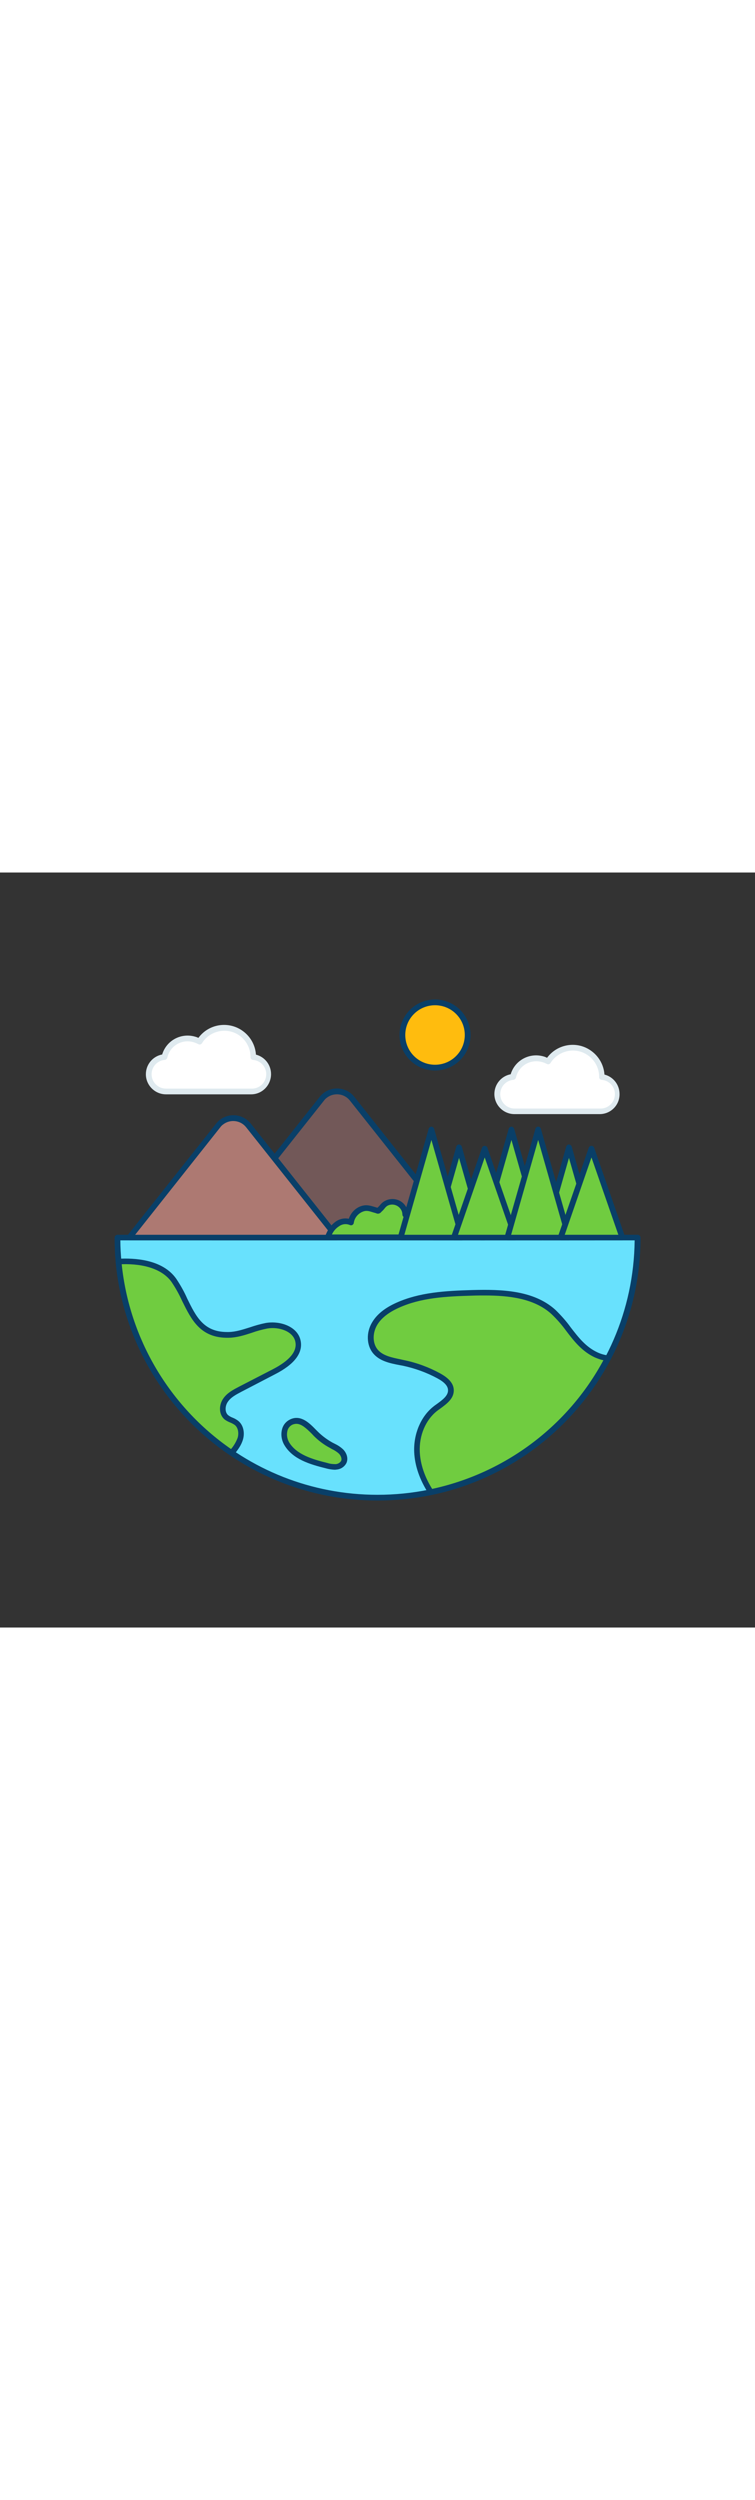 <svg version="1.1" id="Layer_1" xmlns="http://www.w3.org/2000/svg" xmlns:xlink="http://www.w3.org/1999/xlink" x="0px" y="0px" viewBox="0 0 500 500" style="width: 151px;" xml:space="preserve" data-imageid="ecology-76" imageName="Ecology" class="illustrations_image">
<rect x="0" y="0" width="500" height="500" fill="#333333" stroke="none"/>
<style type="text/css">
	.st0_ecology-76{fill:#68E1FD;}
	.st1_ecology-76{fill:#093F68;}
	.st2_ecology-76{fill:#70CC40;}
	.st3_ecology-76{fill:#725858;}
	.st4_ecology-76{fill:#AD7972;}
	.st5_ecology-76{fill:#FFFFFF;}
	.st6_ecology-76{fill:#DFEAEF;}
	.st7_ecology-76{fill:#FFBC0E;}
</style>
<g id="earth_ecology-76">
	<path class="st0_ecology-76 targetColor" d="M422.2,241.8c0,95.1-77.1,172.2-172.2,172.3c-89,0-163.3-67.8-171.5-156.4c-0.5-5.2-0.7-10.5-0.7-15.9&#10;&#9;&#9;L422.2,241.8z" style="fill: rgb(104, 225, 253);"/>
	<path class="st1_ecology-76" d="M250,415.9c-90,0-165.1-68.5-173.4-158.1c-0.5-5.3-0.7-10.7-0.7-16c0-1,0.9-1.9,1.9-1.9h344.5&#10;&#9;&#9;c1,0,1.9,0.8,1.9,1.9c0,96.1-77.8,174-173.9,174.1C250.1,415.9,250.1,415.9,250,415.9z M79.7,243.6c0,4.6,0.3,9.3,0.7,13.8&#10;&#9;&#9;C88.5,345.1,162,412.1,250,412.1c93.4,0,169.3-75.1,170.3-168.5H79.7z"/>
	<path class="st2_ecology-76" d="M248.6,317.1c4.3,5.3,11.9,6.3,18.6,7.7c8.2,1.7,16.1,4.6,23.5,8.6c3.7,2,7.8,5,8,9.3c0.3,5.6-5.9,9-10.3,12.5&#10;&#9;&#9;c-8.5,6.6-12.6,17.9-12.1,28.6c0.4,9.5,4,18.6,9.2,26.6c50.3-10.6,93.3-43.1,117.2-88.6c-2.7-0.4-5.3-1.2-7.7-2.3&#10;&#9;&#9;c-12.9-6.1-18.1-19.2-28.2-28.4c-14-12.6-34.8-13.2-53.6-12.6c-16.9,0.4-34.4,1.2-49.8,8.3c-5.9,2.7-11.6,6.5-15,12.1&#10;&#9;&#9;S244.5,312.1,248.6,317.1z"/>
	<path class="st1_ecology-76" d="M285.4,412.2c-0.6,0-1.2-0.3-1.6-0.9c-5.9-9.2-9.1-18.4-9.5-27.5c-0.5-12,4.4-23.6,12.8-30.2&#10;&#9;&#9;c0.7-0.6,1.5-1.1,2.3-1.7c3.7-2.7,7.5-5.5,7.3-9.2c-0.1-2.7-2.4-5.2-7-7.7c-7.2-3.9-15-6.7-23-8.4l-2.2-0.4&#10;&#9;&#9;c-6.2-1.2-13.2-2.6-17.5-7.9l0,0c-4.3-5.3-4.6-13.8-0.5-20.5c3.1-5.2,8.3-9.4,15.8-12.8c15.4-7,32.7-8,50.6-8.5&#10;&#9;&#9;c19-0.5,40.4,0,54.9,13.1c3.7,3.6,7.2,7.5,10.2,11.7c5.1,6.6,9.9,12.8,17.5,16.4c2.3,1.1,4.7,1.8,7.2,2.1c1,0.2,1.7,1.1,1.6,2.2&#10;&#9;&#9;c0,0.2-0.1,0.4-0.2,0.6c-24.1,46.1-67.5,79-118.4,89.6C285.6,412.2,285.5,412.2,285.4,412.2z M321,280.1c-2.6,0-5.3,0-7.9,0.1&#10;&#9;&#9;c-18.1,0.5-34.4,1.4-49.1,8.1c-6.8,3.1-11.5,6.8-14.2,11.3c-3.2,5.4-3.1,12.1,0.2,16.2l0,0c3.4,4.2,9.5,5.4,15.3,6.6l2.2,0.5&#10;&#9;&#9;c8.4,1.7,16.5,4.7,24,8.8c5.8,3.2,8.8,6.7,9,10.8c0.3,5.8-4.6,9.3-8.9,12.5c-0.8,0.5-1.5,1.1-2.2,1.6c-7.5,5.9-11.9,16.2-11.4,27.1&#10;&#9;&#9;c0.4,8.1,3.1,16.3,8.2,24.5c48.4-10.5,89.9-41.6,113.4-85.2c-2-0.4-3.8-1.1-5.7-1.9c-8.5-4-13.8-10.8-18.9-17.5&#10;&#9;&#9;c-2.9-4-6.2-7.8-9.8-11.2C353.8,282,337,280.1,321,280.1z"/>
	<path class="st2_ecology-76" d="M181.4,330.6l-22.3,11.5c-3.6,1.9-7.4,3.9-9.8,7.2s-2.7,8.5,0.3,11.2c1.9,1.7,4.7,2.1,6.8,3.7&#10;&#9;&#9;c3,2.4,3.7,6.8,2.6,10.5s-3.4,6.6-5.8,9.5c-42.7-28.9-70.1-75.4-74.9-126.7c14.2-0.9,29.3,2,36.7,12.4&#10;&#9;&#9;c10.5,14.8,12.2,36.7,36.3,36.1c8.6-0.2,16.5-4.6,25.1-6s19.2,1.9,20.9,10.3C199.3,319.5,189.7,326.3,181.4,330.6z"/>
	<path class="st1_ecology-76" d="M153.4,386.2c-0.4,0-0.7-0.1-1.1-0.3c-43.1-29.2-70.9-76.2-75.7-128.1c0-0.5,0.1-1,0.4-1.4&#10;&#9;&#9;c0.3-0.4,0.8-0.6,1.3-0.6c10.4-0.6,29.2,0.2,38.4,13.2c2.8,4.2,5.3,8.6,7.3,13.2c5.8,11.8,10.8,22.1,26.4,22.1h1&#10;&#9;&#9;c4.8-0.1,9.3-1.6,14.1-3.1c3.5-1.2,7-2.2,10.6-2.9c9.7-1.6,21.2,2.5,23,11.8c1.6,8.1-4.1,15.6-17,22.2L160,343.8&#10;&#9;&#9;c-3.4,1.8-7,3.6-9.1,6.7c-1.8,2.5-2.2,6.7,0.1,8.8c0.9,0.7,1.9,1.3,3,1.7c1.3,0.5,2.5,1.2,3.6,2c3.9,3,4.5,8.5,3.3,12.5&#10;&#9;&#9;c-1.1,3.8-3.4,6.9-6.1,10.2C154.4,386,153.9,386.2,153.4,386.2z M80.6,259.4c5.1,49.4,31.6,94.1,72.4,122.4&#10;&#9;&#9;c1.9-2.2,3.4-4.8,4.4-7.5c0.8-2.7,0.5-6.6-2-8.5c-0.9-0.6-1.8-1.1-2.8-1.5c-1.5-0.6-2.9-1.3-4.1-2.3c-3.9-3.6-3.4-9.8-0.6-13.7&#10;&#9;&#9;c2.6-3.8,6.8-5.9,10.4-7.8l22.3-11.5l0,0c11.2-5.8,16.3-11.9,15-18.2c-1.3-6.9-10.8-10.2-18.7-8.8c-3.4,0.7-6.8,1.6-10.1,2.8&#10;&#9;&#9;c-4.9,1.6-9.9,3.2-15.2,3.3c-18.9,0.5-24.9-12.1-30.9-24.2c-2-4.4-4.3-8.6-7-12.6C108,263.1,96,258.9,80.6,259.4z"/>
	<path class="st2_ecology-76" d="M209,371.7c3.1,3,6.5,5.6,10.3,7.7c2.2,1.2,4.6,2.3,6.4,4.1s2.9,4.6,1.8,7c-1,1.9-3,3.1-5.1,3.2&#10;&#9;&#9;c-2.1,0.1-4.2-0.2-6.2-0.8c-10-2.5-21-5.6-26.4-14.4c-2.8-4.6-2.6-11.9,3.1-14.5C199.5,361,204.9,367.6,209,371.7z"/>
	<path class="st1_ecology-76" d="M221.5,395.5c-1.9-0.1-3.8-0.4-5.6-0.9c-10.8-2.7-21.9-6-27.5-15.3c-2-3.3-2.6-7.3-1.5-11&#10;&#9;&#9;c0.8-2.8,2.8-5,5.4-6.2c7-3.2,12.7,2.6,16.9,6.9l1.2,1.2l0,0c2.9,2.9,6.3,5.4,9.9,7.4l1.2,0.6c2.1,1,4,2.2,5.7,3.8&#10;&#9;&#9;c2.2,2.2,3.7,5.8,2.2,9.1c-1.3,2.5-3.8,4.1-6.6,4.3C222.3,395.5,221.9,395.5,221.5,395.5z M196.3,365.1c-0.9,0-1.7,0.2-2.5,0.5&#10;&#9;&#9;c-1.6,0.7-2.9,2.1-3.4,3.9c-0.7,2.7-0.3,5.5,1.1,7.9c4.9,8,15.1,11.1,25.2,13.6c1.8,0.6,3.7,0.8,5.6,0.8c1.5-0.1,2.8-0.9,3.6-2.1&#10;&#9;&#9;c0.7-1.5-0.2-3.6-1.4-4.8c-1.4-1.3-3-2.3-4.7-3.1l-1.2-0.7c-4-2.1-7.6-4.8-10.8-8l0,0l-1.2-1.3C202.8,368,199.6,365.1,196.3,365.1&#10;&#9;&#9;L196.3,365.1z"/>
</g>
<g id="forest_ecology-76">
	<polygon class="st2_ecology-76" points="321,241.8 287,241.8 304,182.1 &#9;"/>
	<path class="st1_ecology-76" d="M321,243.6h-34c-1,0-1.9-0.9-1.9-1.9c0-0.2,0-0.3,0.1-0.5l17-59.7c0.3-1,1.3-1.6,2.3-1.3&#10;&#9;&#9;c0.6,0.2,1.1,0.7,1.3,1.3l17,59.7c0.3,1-0.3,2-1.3,2.3C321.3,243.6,321.2,243.6,321,243.6L321,243.6z M289.5,239.9h29L304,189&#10;&#9;&#9;L289.5,239.9z"/>
	<polygon class="st2_ecology-76" points="393.8,241.8 359.8,241.8 376.8,182.1 &#9;"/>
	<path class="st1_ecology-76" d="M393.8,243.6h-34c-1,0-1.9-0.9-1.9-1.9c0-0.2,0-0.3,0.1-0.5l17-59.7c0.3-1,1.3-1.6,2.3-1.3&#10;&#9;&#9;c0.6,0.2,1.1,0.7,1.3,1.3l17,59.7c0.3,1-0.3,2-1.3,2.3C394.1,243.6,393.9,243.6,393.8,243.6z M362.3,239.9h29L376.8,189&#10;&#9;&#9;L362.3,239.9z"/>
	<path class="st3_ecology-76" d="M233.2,149.8l72.9,92H140.2l72.9-92c4.4-5.5,12.4-6.5,18-2.1C231.9,148.3,232.6,149,233.2,149.8z"/>
	<path class="st1_ecology-76" d="M306.1,243.6H140.2c-1,0-1.9-0.9-1.8-1.9c0-0.4,0.1-0.8,0.4-1.1l72.9-92c5-6.4,14.3-7.4,20.6-2.4&#10;&#9;&#9;c0.9,0.7,1.7,1.5,2.4,2.4l0,0l72.9,92c0.6,0.8,0.4,2-0.4,2.6C306.9,243.5,306.5,243.6,306.1,243.6L306.1,243.6z M144.1,239.9h158.1&#10;&#9;&#9;l-70.5-88.9c-3.7-4.7-10.6-5.5-15.3-1.8c-0.7,0.5-1.3,1.1-1.8,1.8L144.1,239.9z"/>
	<path class="st4_ecology-76" d="M164.6,167.5l58.9,74.3H85.6l58.9-74.3c4.4-5.5,12.4-6.5,17.9-2.1C163.2,166,163.9,166.7,164.6,167.5z"/>
	<path class="st1_ecology-76" d="M223.4,243.6H85.6c-1,0-1.9-0.9-1.8-1.9c0-0.4,0.1-0.8,0.4-1.1l58.9-74.3c5-6.4,14.3-7.4,20.6-2.4&#10;&#9;&#9;c0.9,0.7,1.7,1.5,2.4,2.4l0,0l58.9,74.3c0.6,0.8,0.4,2-0.4,2.6C224.2,243.5,223.8,243.6,223.4,243.6L223.4,243.6z M89.5,239.9h130&#10;&#9;&#9;l-56.5-71.2c-3.7-4.7-10.6-5.5-15.3-1.8c-0.7,0.5-1.3,1.1-1.8,1.8L89.5,239.9z"/>
	<path class="st2_ecology-76" d="M287,241.6c2.5-7.1,1-17.7-8.1-18.5c-3.7-0.3-7.4,1.2-10.4,3.4c-0.1-4.8-4-8.6-8.8-8.5c-1.5,0-3,0.4-4.2,1.2&#10;&#9;&#9;c-1.6,1-2.4,2.5-3.7,3.7c-1.8,1.5-0.9,1.2-3.1,0.6c-3.2-0.9-5.5-2-8.9-0.9c-4,1.4-6.9,4.9-7.5,9.1c-2.8-1.3-6.1-1-8.7,0.8&#10;&#9;&#9;c-2.5,1.7-4.5,4.1-5.7,6.9c-0.4,0.7-0.7,1.5-0.9,2.2L287,241.6z"/>
	<path class="st1_ecology-76" d="M287,243.5h-70c-0.6,0-1.2-0.3-1.5-0.8c-0.4-0.5-0.4-1.1-0.2-1.7c0.3-0.8,0.6-1.6,1-2.4&#10;&#9;&#9;c1.4-3.1,3.6-5.8,6.4-7.7c2.5-1.6,5.4-2.2,8.3-1.6c1.3-3.9,4.3-7.1,8.2-8.4c3.4-1.1,5.9-0.3,8.4,0.4c0.5,0.2,1.1,0.3,1.6,0.5&#10;&#9;&#9;l0.8,0.2c0.1-0.1,0.3-0.3,0.5-0.5c0.4-0.4,0.8-0.8,1.2-1.3c3.5-4.5,10.1-5.3,14.6-1.8c1.7,1.3,2.9,3.1,3.5,5.1&#10;&#9;&#9;c2.8-1.6,6-2.4,9.2-2.2c3.5,0.2,6.7,2.1,8.6,5c3,4.7,2.8,11.4,1.2,16C288.5,243,287.8,243.5,287,243.5z M219.8,239.7h65.8&#10;&#9;&#9;c1.1-4.1,0.6-8.6-1.2-11.4c-1.2-2-3.4-3.2-5.7-3.3c-3.6-0.3-7,1.5-9.2,3.1c-0.8,0.6-2,0.4-2.6-0.4c-0.2-0.3-0.4-0.7-0.4-1.1&#10;&#9;&#9;c0-3.7-3.1-6.7-6.8-6.7c-1.2,0-2.3,0.3-3.3,0.9c-0.7,0.5-1.3,1.1-1.8,1.8c-0.5,0.6-1,1.2-1.6,1.7l-0.6,0.6c-0.8,1-2.1,1.3-3.2,0.8&#10;&#9;&#9;c-0.2-0.1-0.5-0.2-0.9-0.3c-0.6-0.2-1.2-0.3-1.7-0.5c-2.3-0.7-3.9-1.2-6.1-0.4c-3.3,1.2-5.7,4.1-6.2,7.5c-0.1,1-1.1,1.8-2.1,1.6&#10;&#9;&#9;c-0.2,0-0.4-0.1-0.6-0.2c-2.2-0.9-4.8-0.7-6.8,0.7C222.5,235.5,220.9,237.4,219.8,239.7L219.8,239.7z"/>
	<polygon class="st2_ecology-76" points="306.1,241.8 265.3,241.8 285.7,170.2 &#9;"/>
	<path class="st1_ecology-76" d="M306.1,243.6h-40.8c-1,0-1.9-0.9-1.9-1.9c0-0.2,0-0.3,0.1-0.5l20.4-71.5c0.3-1,1.3-1.6,2.3-1.3&#10;&#9;&#9;c0.6,0.2,1.1,0.7,1.3,1.3l20.4,71.5c0.3,1-0.3,2-1.3,2.3C306.4,243.6,306.3,243.6,306.1,243.6L306.1,243.6z M267.8,239.9h35.8&#10;&#9;&#9;l-17.9-62.8L267.8,239.9z"/>
	<polygon class="st2_ecology-76" points="359.1,241.8 318.3,241.8 338.7,170.2 &#9;"/>
	<path class="st1_ecology-76" d="M359.1,243.6h-40.8c-1,0-1.9-0.9-1.9-1.9c0-0.2,0-0.3,0.1-0.5l20.4-71.5c0.3-1,1.3-1.6,2.3-1.3&#10;&#9;&#9;c0.6,0.2,1.1,0.7,1.3,1.3l20.4,71.5c0.3,1-0.3,2-1.3,2.3C359.4,243.6,359.3,243.6,359.1,243.6L359.1,243.6z M320.8,239.9h35.8&#10;&#9;&#9;l-17.9-62.8L320.8,239.9z"/>
	<polygon class="st2_ecology-76" points="341.4,241.8 300.6,241.8 321,182.9 &#9;"/>
	<path class="st1_ecology-76" d="M341.4,243.6h-40.8c-1,0-1.9-0.8-1.9-1.9c0-0.2,0-0.4,0.1-0.6l20.4-58.8c0.3-1,1.4-1.5,2.4-1.2&#10;&#9;&#9;c0.6,0.2,1,0.6,1.2,1.2l20.4,58.8c0.3,1-0.2,2.1-1.2,2.4C341.8,243.6,341.6,243.6,341.4,243.6L341.4,243.6z M303.3,239.9h35.5&#10;&#9;&#9;L321,188.7L303.3,239.9z"/>
	<polygon class="st2_ecology-76" points="376.8,241.8 336,241.8 356.4,170.2 &#9;"/>
	<path class="st1_ecology-76" d="M376.8,243.6H336c-0.6,0-1.2-0.3-1.5-0.8c-0.4-0.5-0.5-1.1-0.3-1.6l20.4-71.5c0.2-0.8,1-1.4,1.8-1.4l0,0&#10;&#9;&#9;c0.8,0,1.6,0.6,1.8,1.4l20.4,71.5c0.3,1-0.3,2-1.3,2.3C377.1,243.6,376.9,243.6,376.8,243.6L376.8,243.6z M338.5,239.9h35.8&#10;&#9;&#9;l-17.9-62.8L338.5,239.9z"/>
	<polygon class="st2_ecology-76" points="412.1,241.8 371.3,241.8 391.7,182.9 &#9;"/>
	<path class="st1_ecology-76" d="M412.1,243.6h-40.8c-1,0-1.9-0.8-1.9-1.9c0-0.2,0-0.4,0.1-0.6l20.4-58.8c0.3-1,1.4-1.5,2.4-1.2&#10;&#9;&#9;c0.6,0.2,1,0.6,1.2,1.2l20.4,58.8c0.3,1-0.2,2.1-1.2,2.4C412.5,243.6,412.3,243.6,412.1,243.6L412.1,243.6z M374,239.9h35.5&#10;&#9;&#9;l-17.8-51.2L374,239.9z"/>
</g>
<g id="clouds_ecology-76">
	<path class="st5_ecology-76" d="M408.5,146.7c0,6.3-5.1,11.4-11.4,11.4h-56.4c-6.3,0-11.4-5.1-11.4-11.4c0-3,1.2-5.9,3.3-8.1&#10;&#9;&#9;c1.9-1.9,4.4-3.1,7.1-3.3c1.6-7.2,7.9-12.3,15.3-12.3c2.8,0,5.5,0.7,7.9,2.1c5.6-9,17.5-11.8,26.5-6.2c5.7,3.5,9.1,9.7,9.1,16.4&#10;&#9;&#9;v0.1C404.3,136.2,408.5,141,408.5,146.7z"/>
	<path class="st6_ecology-76" d="M397.1,160h-56.4c-7.3,0-13.3-6-13.3-13.3c0-6.4,4.5-11.9,10.8-13.1c2.8-9.3,12.5-14.5,21.8-11.8&#10;&#9;&#9;c0.8,0.2,1.5,0.5,2.3,0.9c6.9-9.4,20.2-11.4,29.5-4.4c5,3.7,8.1,9.4,8.5,15.5c5.9,1.5,10,6.8,10,12.9&#10;&#9;&#9;C410.4,154,404.5,160,397.1,160z M355.1,125c-6.5,0-12,4.5-13.4,10.8c-0.2,0.8-0.9,1.4-1.7,1.5c-4.9,0.4-8.7,4.5-8.7,9.5&#10;&#9;&#9;c0,5.3,4.3,9.5,9.5,9.5h56.4c5.2,0.3,9.7-3.7,10-9c0.3-5.2-3.6-9.6-8.8-10c-0.9-0.1-1.7-0.9-1.6-1.9c0-9.6-7.7-17.4-17.3-17.5&#10;&#9;&#9;c-6,0-11.7,3.1-14.9,8.2c-0.5,0.9-1.7,1.2-2.6,0.6C359.9,125.6,357.5,125,355.1,125z"/>
	<path class="st5_ecology-76" d="M177.7,133.6c0,6.3-5.1,11.4-11.4,11.4h-56.4c-6.3,0-11.4-5.1-11.4-11.4c0-3,1.2-5.9,3.3-8.1&#10;&#9;&#9;c1.9-1.9,4.4-3.1,7.1-3.3c1.6-7.2,7.9-12.3,15.3-12.3c2.8,0,5.5,0.7,7.9,2.2c5.6-9,17.4-11.9,26.5-6.3c5.7,3.5,9.2,9.7,9.1,16.4&#10;&#9;&#9;v0.1C173.4,123,177.7,127.9,177.7,133.6z"/>
	<path class="st6_ecology-76" d="M166.3,146.9h-56.4c-7.3,0-13.3-6-13.3-13.3c0-6.4,4.5-11.9,10.8-13.1c2.8-9.3,12.5-14.5,21.8-11.8&#10;&#9;&#9;c0.8,0.2,1.5,0.5,2.2,0.8c6.9-9.4,20.2-11.4,29.6-4.4c5,3.7,8.1,9.4,8.5,15.5c5.9,1.5,10,6.8,10,12.9&#10;&#9;&#9;C179.5,140.9,173.6,146.9,166.3,146.9L166.3,146.9z M124.2,111.8c-6.5,0-12,4.5-13.4,10.8c-0.2,0.8-0.9,1.4-1.7,1.5&#10;&#9;&#9;c-4.9,0.4-8.7,4.5-8.7,9.5c0,5.3,4.3,9.5,9.5,9.5h56.4c5.2,0.3,9.7-3.7,10-9c0.3-5.2-3.6-9.6-8.8-10c-0.9-0.1-1.7-0.9-1.6-1.9&#10;&#9;&#9;c0-9.6-7.7-17.4-17.3-17.4c-6,0-11.7,3.1-14.8,8.2c-0.5,0.9-1.7,1.2-2.6,0.6C129,112.5,126.7,111.8,124.2,111.8z"/>
</g>
<g id="sun_ecology-76">
	<circle class="st7_ecology-76" cx="288.1" cy="107.6" r="21.6"/>
	<path class="st1_ecology-76" d="M288.1,131.1c-13,0-23.5-10.5-23.5-23.5c0-13,10.5-23.5,23.5-23.5c13,0,23.5,10.5,23.5,23.5c0,0,0,0,0,0&#10;&#9;&#9;C311.6,120.6,301.1,131.1,288.1,131.1z M288.1,87.9c-10.9,0-19.7,8.8-19.7,19.7s8.8,19.7,19.7,19.7s19.7-8.8,19.7-19.7&#10;&#9;&#9;C307.8,96.7,299,87.9,288.1,87.9z"/>
</g>
</svg>